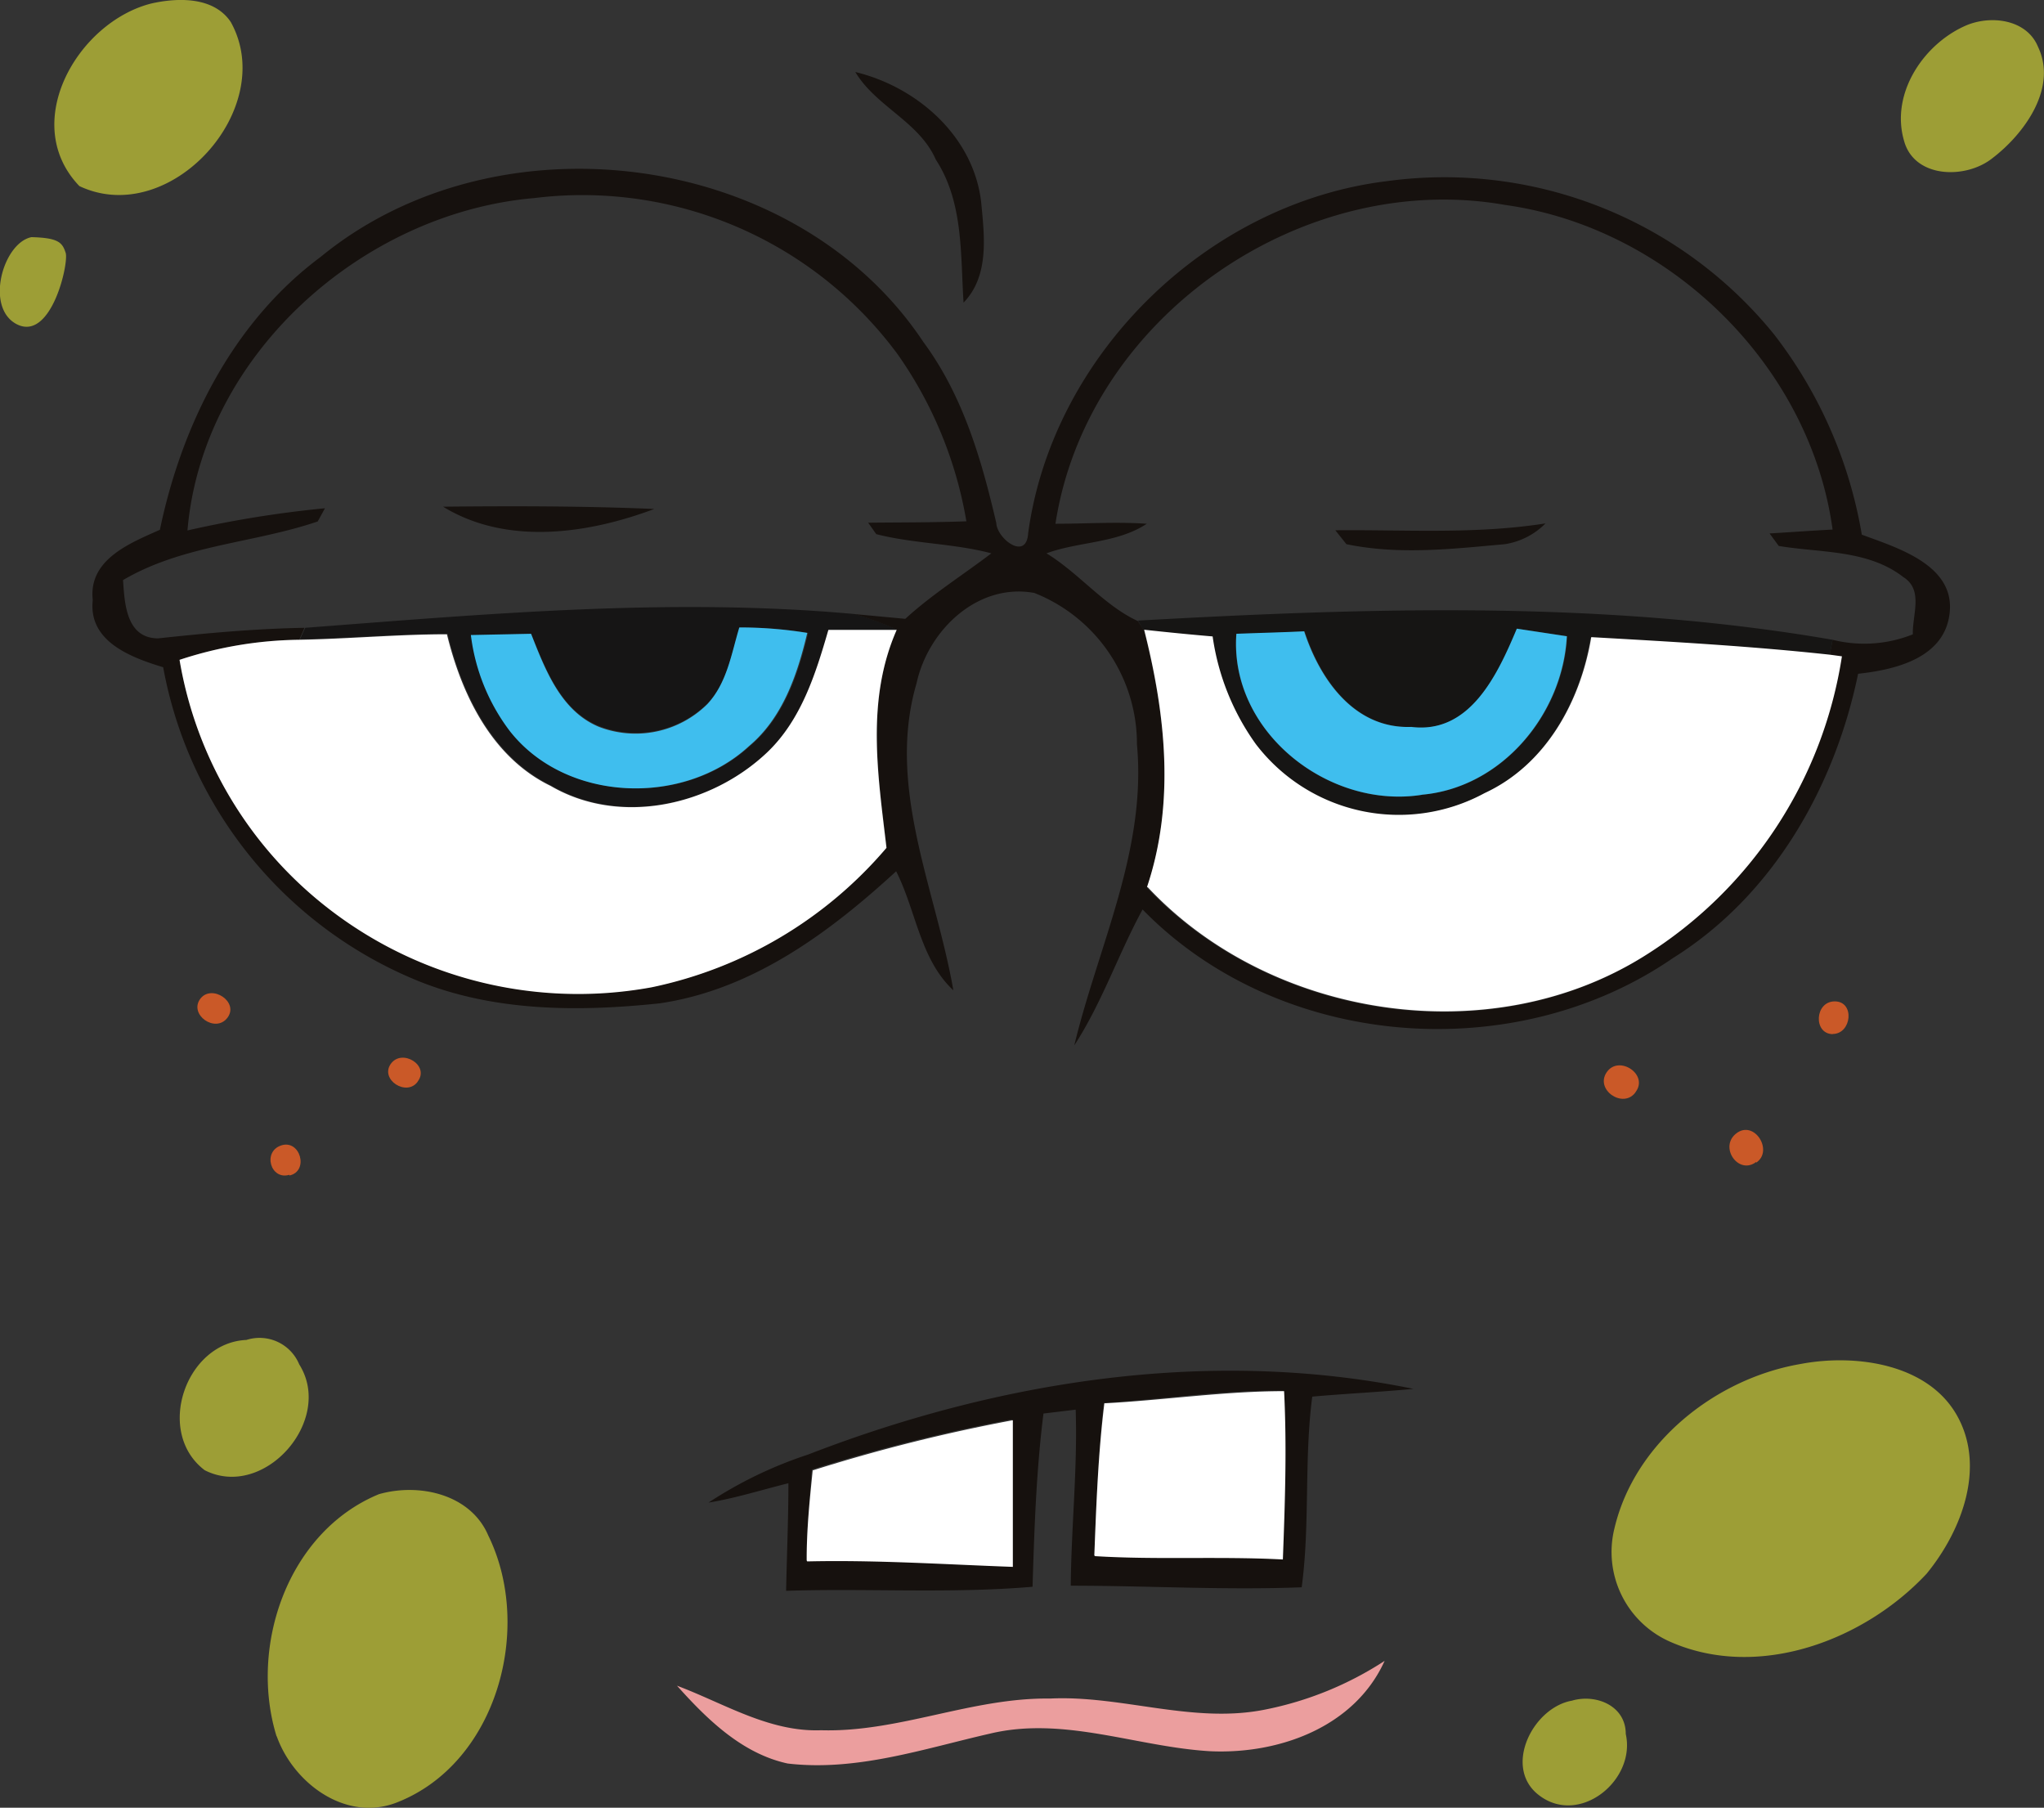 <svg xmlns="http://www.w3.org/2000/svg" viewBox="0 0 116.12 102.68"><rect x="0" y="0" width="116.12" height="102.68" fill="#333333" stroke="none"/><defs><style>.cls-1{fill:#161514;}.cls-2{fill:#161515;}.cls-3{fill:#3fbeee;}.cls-4{fill:#ca5928;}.cls-5{fill:#16110e;}.cls-6{fill:#fff;}.cls-7{fill:#eb9e9e;}.cls-8{fill:#9d9e36;}</style></defs><title>Asset 14</title><g id="Layer_2" data-name="Layer 2"><g id="Layer_1-2" data-name="Layer 1"><path class="cls-1" d="M64.65,35.25c13.15-.73,26.44-1.16,39.46,1.09l-.17.88c-4.51-.49-9-.74-13.58-1-.61,3.66-2.58,7.25-6.06,8.86a10.22,10.22,0,0,1-13-2.79,13.8,13.8,0,0,1-2.45-6.11c-1.3-.11-2.6-.24-3.89-.38Zm5.58.77c-.4,5.55,5.27,10,10.58,9.12,4.53-.4,8-4.57,8.23-9l-2.84-.43c-1.09,2.59-2.65,6-6,5.58-3.23.12-5.19-2.7-6.08-5.43C72.79,35.94,71.5,36,70.23,36Z"/><path class="cls-2" d="M17.34,35.66c10.38-.79,20.83-1.73,31.23-.78a21.07,21.07,0,0,1,2.41.88c-1.29,0-2.59,0-3.88,0-.72,2.49-1.54,5.1-3.46,6.94-3.2,3.05-8.38,4.22-12.32,1.92C28,43,26.27,39.47,25.43,36c-2.8,0-5.59.26-8.39.31Zm24.69,0c-.48,1.48-.72,3.15-1.85,4.31A5.8,5.8,0,0,1,34,41.23C31.84,40.32,31,38,30.17,36l-3.39.12A11.29,11.29,0,0,0,29,41.51c3.18,4.07,9.86,4.32,13.6.87,1.92-1.61,2.75-4.07,3.31-6.43A23.83,23.83,0,0,0,42,35.64Z"/><path class="cls-3" d="M42,35.64a23.83,23.83,0,0,1,3.86.31c-.56,2.36-1.39,4.82-3.31,6.43-3.74,3.45-10.42,3.2-13.6-.87a11.29,11.29,0,0,1-2.2-5.44L30.17,36c.79,2,1.67,4.37,3.84,5.28A5.8,5.8,0,0,0,40.18,40C41.31,38.79,41.55,37.12,42,35.64Zm38.78,9.5c4.53-.4,8-4.57,8.23-9l-2.84-.43c-1.09,2.59-2.65,6-6,5.58-3.23.12-5.19-2.7-6.08-5.43-1.29.06-2.58.09-3.85.14C69.83,41.57,75.5,46,80.81,45.14Z"/><path class="cls-4" d="M11.38,56.73c.65-.85,2.22.18,1.54,1.08S10.71,57.63,11.38,56.73Zm92.74,2c1.07,0,1.27-1.84.12-1.85S103,58.73,104.12,58.74Zm-80.39,2.7c.7-.92-.9-1.89-1.53-1S23.1,62.31,23.73,61.44Zm69.18.61c.78-1-.94-2.14-1.63-1.14S92.21,63,92.91,62.05Zm6.86,4c1-.67-.1-2.44-1.12-1.67S98.76,66.77,99.77,66Zm-83.33.73c1.13-.24.62-2.06-.46-1.71S15.37,67.05,16.44,66.73Z"/><path class="cls-5" d="M48.59,4.09c3.52.85,6.72,3.66,7.15,7.39.18,1.91.48,4.18-1,5.71-.18-2.76,0-5.71-1.58-8.13C52.22,6.91,49.77,6.06,48.59,4.09Zm-39.5,26c-1.73.77-4.08,1.7-3.82,4-.26,2.34,2.15,3.25,4,3.81A23.88,23.88,0,0,0,23.66,55.68c4.36,1.79,9.2,1.8,13.82,1.31,5.25-.77,9.62-4,13.43-7.5,1.13,2.22,1.36,5,3.25,6.76-1-5.75-3.82-11.54-2.09-17.44.65-3,3.46-5.72,6.69-5.13a9.22,9.22,0,0,1,5.83,8.6c.56,6-2.2,11.45-3.56,17.1,1.58-2.43,2.5-5.19,3.88-7.72,7.73,7.93,21.06,9,30.13,2.76,5.67-3.54,9.19-9.7,10.52-16.15,2.16-.23,5-.92,5.21-3.56s-3-3.6-5-4.34A25.5,25.5,0,0,0,100.79,19a24.11,24.11,0,0,0-22-8.71c-10.19,1.24-19,9.83-20.38,20-.1,1.59-1.77.31-1.81-.58-.84-3.62-1.9-7.25-4.14-10.28C45.2,8.5,28.25,6.36,18.22,14.59,13.24,18.29,10.34,24.1,9.09,30.06ZM30.36,11.25A22.25,22.25,0,0,1,51,20.13a23.18,23.18,0,0,1,3.9,9.48c-1.86.07-3.72.06-5.58.08l.46.65c2.15.55,4.39.52,6.54,1.09-1.63,1.24-3.37,2.33-4.89,3.72l-2.89-.27a21.07,21.07,0,0,1,2.41.88c-1.76,4-1.06,8.26-.58,12.38a23.91,23.91,0,0,1-13.34,7.92,23.15,23.15,0,0,1-19.39-5.32A22.59,22.59,0,0,1,10.2,37.48,22.39,22.39,0,0,1,17,36.34l.3-.68c-2.78.05-5.55.3-8.31.6-1.83,0-1.91-2-2-3.31,3.39-2,7.41-2.09,11.06-3.33l.41-.75a62.27,62.27,0,0,0-7.81,1.26C11.5,20.16,20.59,12.09,30.36,11.25Zm55.14.39c9.3,1.29,17.33,9.09,18.61,18.44-1.2.06-2.39.15-3.58.22l.52.71c2.38.4,5.06.2,7.08,1.77,1.16.73.5,2.15.54,3.25a7.41,7.41,0,0,1-4.56.31l-.17.88.66.09a24.43,24.43,0,0,1-11.19,17c-8.77,5.51-21.2,3.59-28.25-3.89,1.6-4.77,1.06-9.81-.16-14.59l-.35-.55c-1.91-.87-3.36-2.73-5.2-3.85,1.85-.68,4-.56,5.7-1.68-1.73-.12-3.46,0-5.19,0C61.77,18,74,9.61,85.5,11.64ZM37.17,28.91c-4-.17-8-.17-12-.13C28.79,31,33.42,30.32,37.17,28.91Zm39.32,2c3,.62,6,.27,9,0a4.12,4.12,0,0,0,2.31-1.18c-4,.63-8,.35-11.94.39ZM40.25,85.35c1.54-.25,3-.72,4.54-1.1,0,2-.09,4.07-.13,6.11,4.65-.15,9.31.17,14-.23.1-3.29.21-6.58.62-9.84l1.83-.22c.11,3.33-.25,6.64-.28,10,4.37,0,8.75.26,13.12.09.48-3.59.13-7.24.6-10.83,1.91-.17,3.84-.26,5.75-.44-11.51-2.36-23.52-.48-34.39,3.73A23.79,23.79,0,0,0,40.25,85.35ZM72.92,79c.16,3.19,0,6.38-.07,9.56-3.56-.15-7.13,0-10.68-.19.11-2.89.22-5.8.54-8.68C66.12,79.48,69.5,78.94,72.92,79ZM57.5,80.62c0,2.78,0,5.55,0,8.33-3.89-.14-7.79-.4-11.68-.31,0-1.73.18-3.45.3-5.17A96.93,96.93,0,0,1,57.5,80.62Z"/><path class="cls-6" d="M10.2,37.48A22.39,22.39,0,0,1,17,36.34c2.8-.05,5.59-.31,8.39-.31.84,3.44,2.56,7,5.89,8.61,3.94,2.3,9.12,1.13,12.32-1.92,1.92-1.84,2.74-4.45,3.46-6.94,1.29,0,2.59,0,3.88,0-1.76,4-1.06,8.26-.58,12.38a23.91,23.91,0,0,1-13.34,7.92,23.15,23.15,0,0,1-19.39-5.32A22.59,22.59,0,0,1,10.2,37.48Zm55,12.91c7,7.48,19.48,9.4,28.25,3.89a24.43,24.43,0,0,0,11.19-17l-.66-.09c-4.51-.49-9-.74-13.58-1-.61,3.66-2.58,7.25-6.06,8.86a10.22,10.22,0,0,1-13-2.79,13.8,13.8,0,0,1-2.45-6.11c-1.3-.11-2.6-.24-3.89-.38C66.22,40.58,66.76,45.62,65.16,50.39Zm-3,38c3.55.22,7.12,0,10.68.19.12-3.18.23-6.37.07-9.56-3.42,0-6.8.51-10.21.69C62.39,82.54,62.28,85.45,62.17,88.34Zm-16.34.3c3.89-.09,7.79.17,11.68.31,0-2.78,0-5.55,0-8.33a96.93,96.93,0,0,0-11.37,2.85C46,85.19,45.82,86.91,45.83,88.64Z"/><path class="cls-7" d="M71.9,97.1a19.28,19.28,0,0,0,6.76-2.76c-1.7,3.76-6,5.32-9.94,5.13-4.16-.25-8.28-2-12.47-1-3.77.86-7.58,2.16-11.5,1.7-2.59-.56-4.58-2.51-6.29-4.42,2.67,1,5.23,2.64,8.19,2.53,4.41.13,8.55-1.86,13-1.8C63.73,96.28,67.78,97.94,71.9,97.1Z"/><path class="cls-8" d="M8.59.2c1.5-.34,3.55-.4,4.52,1.05C15.84,6.16,9.66,13,4.51,10.57,1.08,7,4.41,1.26,8.59.2ZM91.72,86.8a5.57,5.57,0,0,0,3.2,6.47c5,2.18,11-.1,14.53-3.88,2-2.44,3.38-6.07,1.72-9s-5.76-3.51-8.9-2.91C97.46,78.31,92.87,81.94,91.72,86.8Zm-76,11.82c.95,2.66,3.9,4.87,6.78,3.78,5.73-2.2,7.82-9.92,5.24-15.18-1-2.35-3.92-3-6.21-2.35C16.36,87,14.13,93.48,15.71,98.62ZM108.17,8c.58,2.13,3.49,2.19,5,1C115,7.61,116.9,5,115.78,2.66c-.62-1.52-2.57-1.81-4-1.25C109.35,2.41,107.37,5.26,108.17,8ZM1,18.44c1.93.9,2.92-3.5,2.73-4.08s-.4-.85-1.94-.89C.16,13.79-.89,17.54,1,18.44ZM11.63,83.51C15,85.22,19,80.67,17,77.5a2.44,2.44,0,0,0-3-1.39C10.54,76.26,8.79,81.36,11.63,83.51ZM87.47,102c2.29,1.71,5.48-.89,4.89-3.51,0-1.61-1.7-2.29-3.06-1.89C87.05,97,85.35,100.45,87.47,102Z"/></g></g></svg>